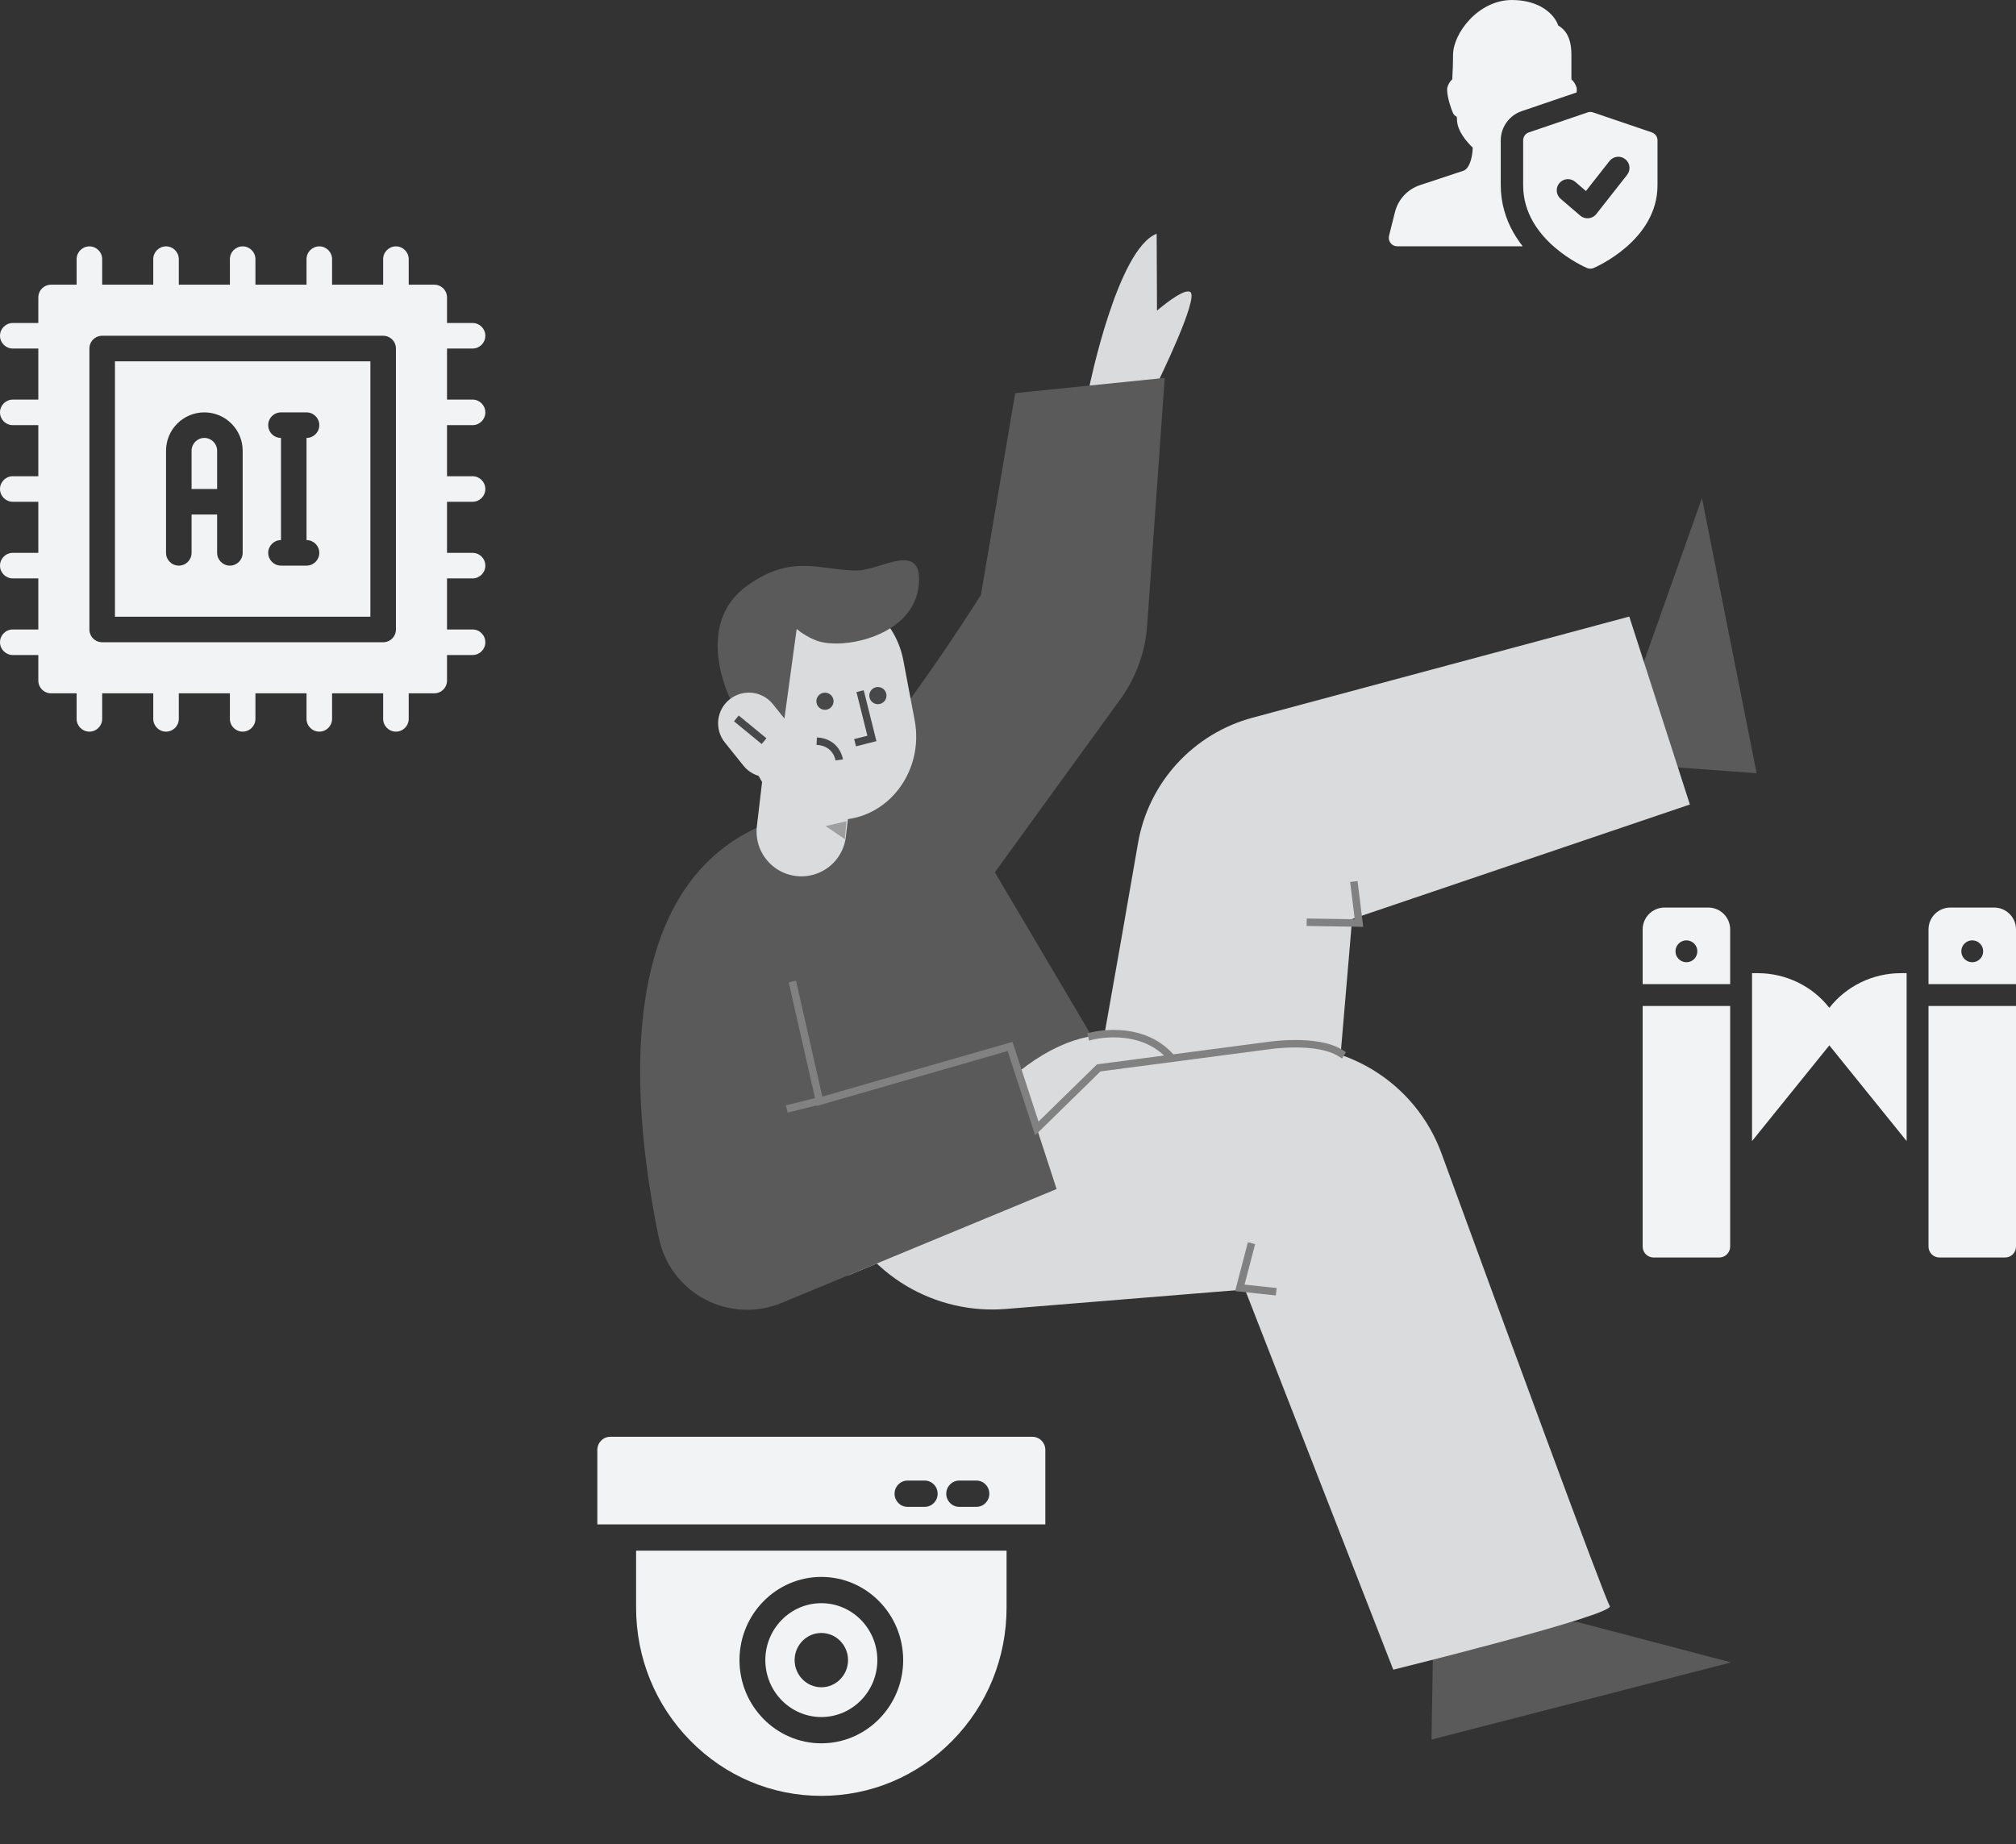 <svg width="270" height="247" viewBox="0 0 270 247" fill="none" xmlns="http://www.w3.org/2000/svg">
<rect x="0" y="0" width="270" height="247" fill="#333333" stroke="none"/>
<path d="M203.783 14.89H203.798L211.145 12.386C211.175 12.251 211.175 12.116 211.175 11.996C211.175 11.861 211.16 11.741 211.115 11.621C210.995 11.276 210.77 10.902 210.456 10.632V7.348C210.456 4.918 209.586 3.959 208.686 3.404C208.221 1.994 206.287 0 202.493 0C197.995 0 194.606 4.454 194.606 7.348C194.606 8.547 194.561 9.492 194.516 10.212C194.516 10.362 194.501 10.497 194.501 10.617C194.171 10.916 193.946 11.321 193.841 11.711C193.826 11.801 193.811 11.891 193.811 11.996C193.811 13.166 194.471 14.86 194.561 15.055C194.651 15.31 194.846 15.52 195.1 15.64C195.115 15.7 195.13 15.79 195.13 15.97C195.13 17.559 196.495 19.059 197.245 19.779C197.17 21.428 196.705 22.568 196.045 22.853L190.167 24.802C188.503 25.357 187.258 26.706 186.823 28.416L186.028 31.595C185.953 31.925 186.028 32.285 186.238 32.555C186.448 32.825 186.778 32.989 187.123 32.989H203.933C203.483 32.42 203.063 31.79 202.673 31.115C201.683 29.361 200.994 27.231 200.994 24.817V18.804C200.994 17.035 202.118 15.475 203.783 14.89Z" fill="#F2F3F4"/>
<path d="M221.224 17.733L213.351 15.055C213.117 14.974 212.862 14.974 212.628 15.055L204.756 17.733C204.299 17.888 203.993 18.315 203.993 18.798V24.823C203.993 32.177 212.201 35.752 212.55 35.9C212.832 36.019 213.147 36.019 213.429 35.9C213.778 35.75 221.987 32.177 221.987 24.823V18.798C221.987 18.315 221.681 17.888 221.224 17.733ZM217.917 23.419L213.793 28.668C213.269 29.338 212.285 29.436 211.639 28.881L209.015 26.631C208.385 26.093 208.311 25.145 208.853 24.517C209.391 23.889 210.339 23.817 210.965 24.355L212.402 25.586L215.558 21.569C216.07 20.918 217.011 20.803 217.664 21.317C218.316 21.826 218.43 22.769 217.917 23.419Z" fill="#F2F3F4"/>
<path d="M154.911 51.517L145.871 51.9C145.871 51.9 149.641 33.328 154.911 31.31L154.956 41.601C156.77 40.089 158.707 38.723 159.397 39.099C160.685 39.79 154.911 51.517 154.911 51.517Z" fill="#DADBDC"/>
<path d="M192.008 215.942L191.716 233.008L231.849 222.67L211.265 217.266L192.008 215.942Z" fill="#5A5A5A"/>
<path d="M221.898 102.59L235.263 103.572L227.94 66.721L219.563 90.353L221.898 102.59Z" fill="#5A5A5A"/>
<path d="M144.844 154.466C145.238 154.09 149.629 129.024 152.416 112.915C153.104 108.948 154.913 105.26 157.632 102.286C160.351 99.312 163.865 97.176 167.761 96.129L218.206 82.585L226.324 107.759L181.09 123.095L178.336 155.503" fill="#DADBDC"/>
<path d="M110.486 157.819L112.318 161.992C114.198 166.264 117.365 169.844 121.38 172.235C125.395 174.626 130.057 175.707 134.716 175.329L166.738 172.722L186.599 223.646C186.599 223.646 216.465 216.269 215.595 215.112C214.988 214.301 201.257 176.902 193.059 154.492C191.348 149.814 188.088 145.857 183.821 143.276C179.552 140.694 174.529 139.642 169.582 140.292L124.164 146.261" fill="#DADBDC"/>
<path d="M113.588 170.834L141.511 159.265L135.845 141.907L105.265 149.282L113.588 170.834Z" fill="#DADBDC"/>
<path d="M107.439 131.963L111.666 146.677L135.277 140.168L141.511 159.265L104.685 174.518C103.047 175.198 101.279 175.508 99.506 175.428C97.734 175.347 96.001 174.878 94.431 174.052C92.862 173.226 91.495 172.065 90.427 170.652C89.358 169.238 88.616 167.606 88.253 165.873C84.321 146.974 81.607 114.481 107.216 108.933C113.963 107.47 131.371 79.694 131.371 79.694L135.965 52.657L155.99 50.617L153.634 83.817C153.38 87.366 152.138 90.773 150.049 93.656L133.239 116.839L148.317 142.342L109.612 164.329" fill="#5A5A5A"/>
<mask id="mask0_17_1045" style="mask-type:luminance" maskUnits="userSpaceOnUse" x="85" y="50" width="71" height="126">
<path fill-rule="evenodd" clip-rule="evenodd" d="M107.439 131.963L111.666 146.677L135.277 140.168L141.511 159.265L104.685 174.518C103.047 175.198 101.279 175.508 99.506 175.428C97.734 175.347 96.001 174.878 94.431 174.052C92.862 173.226 91.495 172.065 90.427 170.652C89.358 169.238 88.616 167.606 88.253 165.873C84.321 146.974 81.607 114.481 107.216 108.933C113.963 107.47 131.371 79.694 131.371 79.694L135.965 52.657L155.99 50.617L153.634 83.817C153.38 87.366 152.138 90.773 150.049 93.656L133.239 116.839L148.317 142.342L109.612 164.329" fill="white"/>
</mask>
<g mask="url(#mask0_17_1045)">
<path d="M146.88 153.653C150.055 153.653 152.628 151.085 152.628 147.916C152.628 144.748 150.055 142.18 146.88 142.18C143.705 142.18 141.132 144.748 141.132 147.916C141.132 151.085 143.705 153.653 146.88 153.653Z" fill="#EFEFEF"/>
<path d="M159.751 138.633C162.926 138.633 165.499 136.064 165.499 132.896C165.499 129.728 162.926 127.16 159.751 127.16C156.576 127.16 154.002 129.728 154.002 132.896C154.002 136.064 156.576 138.633 159.751 138.633Z" fill="#EFEFEF"/>
<path d="M157.093 170.545C160.268 170.545 162.841 167.976 162.841 164.808C162.841 161.64 160.268 159.072 157.093 159.072C153.918 159.072 151.344 161.64 151.344 164.808C151.344 167.976 153.918 170.545 157.093 170.545Z" fill="#EFEFEF"/>
<path d="M105.889 86.072C109.064 86.072 111.638 83.504 111.638 80.335C111.638 77.167 109.064 74.599 105.889 74.599C102.714 74.599 100.141 77.167 100.141 80.335C100.141 83.504 102.714 86.072 105.889 86.072Z" fill="#EFEFEF"/>
<path d="M82.751 84.196C85.926 84.196 88.5 81.627 88.5 78.459C88.5 75.291 85.926 72.723 82.751 72.723C79.577 72.723 77.003 75.291 77.003 78.459C77.003 81.627 79.577 84.196 82.751 84.196Z" fill="#EFEFEF"/>
<path d="M116.102 102.963C119.277 102.963 121.85 100.395 121.85 97.227C121.85 94.059 119.277 91.491 116.102 91.491C112.927 91.491 110.353 94.059 110.353 97.227C110.353 100.395 112.927 102.963 116.102 102.963Z" fill="#EFEFEF"/>
<path d="M92.965 101.087C96.139 101.087 98.713 98.519 98.713 95.351C98.713 92.183 96.139 89.615 92.965 89.615C89.79 89.615 87.216 92.183 87.216 95.351C87.216 98.519 89.79 101.087 92.965 101.087Z" fill="#EFEFEF"/>
<path d="M118.786 71.056C121.96 71.056 124.534 68.488 124.534 65.32C124.534 62.151 121.96 59.583 118.786 59.583C115.611 59.583 113.037 62.151 113.037 65.32C113.037 68.488 115.611 71.056 118.786 71.056Z" fill="#EFEFEF"/>
<path d="M95.648 69.178C98.823 69.178 101.396 66.609 101.396 63.441C101.396 60.273 98.823 57.705 95.648 57.705C92.473 57.705 89.899 60.273 89.899 63.441C89.899 66.609 92.473 69.178 95.648 69.178Z" fill="#EFEFEF"/>
<path d="M149.535 121.741C152.71 121.741 155.284 119.173 155.284 116.004C155.284 112.836 152.71 110.268 149.535 110.268C146.36 110.268 143.787 112.836 143.787 116.004C143.787 119.173 146.36 121.741 149.535 121.741Z" fill="#EFEFEF"/>
<path d="M80.123 116.108C83.297 116.108 85.871 113.54 85.871 110.371C85.871 107.203 83.297 104.635 80.123 104.635C76.948 104.635 74.374 107.203 74.374 110.371C74.374 113.54 76.948 116.108 80.123 116.108Z" fill="#EFEFEF"/>
</g>
<path fill-rule="evenodd" clip-rule="evenodd" d="M107.326 111.382L109.941 89.156L107.326 111.382Z" fill="#DADBDC"/>
<path d="M107.326 111.382L109.941 89.156" stroke="#DADBDC" stroke-width="12" stroke-linecap="round"/>
<path d="M170.428 172.969L166.048 172.505L167.487 167.004" stroke="#818181" stroke-linecap="square"/>
<path d="M105.854 148.422L109.793 147.442" stroke="#818181" stroke-linecap="square"/>
<path d="M138.721 150.963C138.721 150.933 146.929 143.464 146.929 143.464L156.647 141.428C156.647 141.428 148.668 133.757 136.386 143.593" fill="#DADBDC"/>
<path d="M181.38 118.572L182.007 123.636L175.502 123.539" stroke="#818181" stroke-linecap="square"/>
<path d="M106.231 131.958L109.765 147.51L135.277 140.168L138.863 151.151L147.153 143.038L169.806 140.062C169.806 140.062 176.367 139.03 179.58 141.089" stroke="#818181" stroke-linecap="square"/>
<g clip-path="url(#clip0_17_1045)">
<path d="M63.29 56.947C64.234 56.947 65 56.182 65 55.237C65 54.292 64.234 53.526 63.29 53.526H59.868V46.684H63.29C64.234 46.684 65 45.919 65 44.974C65 44.029 64.234 43.263 63.29 43.263H59.868V39.842C59.869 39.388 59.688 38.953 59.368 38.632C59.047 38.311 58.612 38.132 58.158 38.132H54.737V34.711C54.737 33.766 53.971 33 53.026 33C52.082 33 51.316 33.766 51.316 34.711V38.132H44.474V34.711C44.474 33.766 43.708 33 42.763 33C41.819 33 41.053 33.766 41.053 34.711V38.132H34.21V34.711C34.21 33.766 33.445 33 32.5 33C31.556 33 30.79 33.766 30.79 34.711V38.132H23.947V34.711C23.947 33.766 23.182 33 22.237 33C21.292 33 20.526 33.766 20.526 34.711V38.132H13.684V34.711C13.684 33.766 12.918 33 11.974 33C11.029 33 10.263 33.766 10.263 34.711V38.132H6.842C6.388 38.132 5.953 38.311 5.632 38.632C5.311 38.953 5.132 39.388 5.132 39.842V43.263H1.711C0.766 43.263 0 44.029 0 44.974C0 45.919 0.766 46.684 1.711 46.684H5.132V53.526H1.711C0.766 53.526 0 54.292 0 55.237C0 56.182 0.766 56.947 1.711 56.947H5.132V63.789H1.711C0.766 63.789 0 64.556 0 65.5C0 66.445 0.766 67.21 1.711 67.21H5.132V74.053H1.711C0.766 74.053 0 74.819 0 75.763C0 76.708 0.766 77.474 1.711 77.474H5.132V84.316H1.711C0.766 84.316 0 85.082 0 86.026C0 86.971 0.766 87.737 1.711 87.737H5.132V91.158C5.132 91.612 5.311 92.047 5.632 92.368C5.953 92.688 6.388 92.869 6.842 92.868H10.263V96.29C10.263 97.234 11.029 98 11.974 98C12.918 98 13.684 97.234 13.684 96.29V92.868H20.526V96.29C20.526 97.234 21.292 98 22.237 98C23.182 98 23.947 97.234 23.947 96.29V92.868H30.79V96.29C30.79 97.234 31.556 98 32.5 98C33.445 98 34.21 97.234 34.21 96.29V92.868H41.053V96.29C41.053 97.234 41.819 98 42.763 98C43.708 98 44.474 97.234 44.474 96.29V92.868H51.316V96.29C51.316 97.234 52.082 98 53.026 98C53.971 98 54.737 97.234 54.737 96.29V92.868H58.158C58.612 92.869 59.047 92.688 59.368 92.368C59.688 92.047 59.869 91.612 59.868 91.158V87.737H63.29C64.234 87.737 65 86.971 65 86.026C65 85.082 64.234 84.316 63.29 84.316H59.868V77.474H63.29C64.234 77.474 65 76.708 65 75.763C65 74.819 64.234 74.053 63.29 74.053H59.868V67.21H63.29C64.234 67.21 65 66.445 65 65.5C65 64.556 64.234 63.789 63.29 63.789H59.868V56.947H63.29ZM11.974 84.316V46.684C11.973 46.23 12.154 45.795 12.474 45.474C12.795 45.154 13.23 44.973 13.684 44.974H51.316C51.769 44.973 52.205 45.154 52.525 45.474C52.847 45.795 53.026 46.23 53.026 46.684V84.316C53.026 84.769 52.847 85.205 52.525 85.525C52.205 85.847 51.769 86.026 51.316 86.026H13.684C13.23 86.026 12.795 85.847 12.474 85.525C12.154 85.205 11.973 84.769 11.974 84.316Z" fill="#F2F3F4"/>
<path d="M15.395 82.605H49.605V48.395H15.395V82.605ZM35.921 56.947C35.921 56.494 36.101 56.058 36.422 55.737C36.743 55.417 37.178 55.236 37.632 55.237H41.053C41.997 55.237 42.763 56.002 42.763 56.947C42.763 57.892 41.997 58.658 41.053 58.658V72.342C41.997 72.342 42.763 73.108 42.763 74.053C42.763 74.997 41.997 75.763 41.053 75.763H37.632C36.687 75.763 35.921 74.997 35.921 74.053C35.921 73.108 36.687 72.342 37.632 72.342V58.658C37.178 58.658 36.743 58.478 36.422 58.157C36.101 57.836 35.921 57.401 35.921 56.947ZM22.237 60.369C22.237 57.534 24.534 55.237 27.369 55.237C30.203 55.237 32.5 57.534 32.5 60.369V74.053C32.5 74.997 31.734 75.763 30.79 75.763C29.845 75.763 29.079 74.997 29.079 74.053V68.921H25.658V74.053C25.658 74.997 24.892 75.763 23.947 75.763C23.003 75.763 22.237 74.997 22.237 74.053V60.369Z" fill="#F2F3F4"/>
<path d="M29.079 60.369C29.079 59.424 28.313 58.658 27.369 58.658C26.424 58.658 25.658 59.424 25.658 60.369V65.5H29.079V60.369Z" fill="#F2F3F4"/>
</g>
<path d="M231.719 124.492C231.719 122.877 230.406 121.562 228.789 121.562H222.93C221.313 121.562 220 122.877 220 124.492V131.816H231.719V124.492ZM225.859 128.887C225.05 128.887 224.395 128.231 224.395 127.422C224.395 126.613 225.05 125.957 225.859 125.957C226.668 125.957 227.324 126.613 227.324 127.422C227.324 128.231 226.668 128.887 225.859 128.887Z" fill="#F2F3F4"/>
<path d="M221.465 168.438H230.254C231.064 168.438 231.719 167.782 231.719 166.973V134.746H220V166.973C220 167.782 220.655 168.438 221.465 168.438Z" fill="#F2F3F4"/>
<path d="M258.281 166.973C258.281 167.782 258.936 168.438 259.746 168.438H268.535C269.345 168.438 270 167.782 270 166.973V134.746H258.281V166.973Z" fill="#F2F3F4"/>
<path d="M267.07 121.562H261.211C259.594 121.562 258.281 122.877 258.281 124.492V131.816H270V124.492C270 122.877 268.687 121.562 267.07 121.562ZM264.141 128.887C263.332 128.887 262.676 128.231 262.676 127.422C262.676 126.613 263.332 125.957 264.141 125.957C264.95 125.957 265.605 126.613 265.605 127.422C265.605 128.231 264.95 128.887 264.141 128.887Z" fill="#F2F3F4"/>
<path d="M234.648 130.352V152.839L245 140.022L255.352 152.839V130.352H254.579C250.801 130.352 247.258 132.097 245 134.995C242.742 132.097 239.199 130.352 235.421 130.352H234.648Z" fill="#F2F3F4"/>
<path d="M138.269 192.452H81.731C80.775 192.452 80 193.24 80 194.212V204.183H140V194.212C140 193.24 139.225 192.452 138.269 192.452ZM123.846 201.837H121.539C120.583 201.837 119.808 201.049 119.808 200.077C119.808 199.105 120.583 198.317 121.539 198.317H123.846C124.802 198.317 125.577 199.105 125.577 200.077C125.577 201.049 124.802 201.837 123.846 201.837ZM130.769 201.837H128.462C127.506 201.837 126.731 201.049 126.731 200.077C126.731 199.105 127.506 198.317 128.462 198.317H130.769C131.725 198.317 132.5 199.105 132.5 200.077C132.5 201.049 131.725 201.837 130.769 201.837Z" fill="#F2F3F4"/>
<path d="M110 214.74C105.864 214.74 102.5 218.161 102.5 222.365C102.5 226.57 105.864 229.99 110 229.99C114.136 229.99 117.5 226.57 117.5 222.365C117.5 218.161 114.136 214.74 110 214.74ZM110 226.002C108.028 226.002 106.423 224.371 106.423 222.365C106.423 220.36 108.028 218.729 110 218.729C111.972 218.729 113.577 220.36 113.577 222.365C113.577 224.371 111.972 226.002 110 226.002Z" fill="#F2F3F4"/>
<path d="M85.192 207.702V215.327C85.192 222.064 87.773 228.397 92.458 233.161C97.144 237.925 103.374 240.548 110 240.548C116.626 240.548 122.856 237.925 127.542 233.161C132.227 228.397 134.808 222.064 134.808 215.327V207.702H85.192ZM110 233.51C103.956 233.51 99.038 228.51 99.038 222.365C99.038 216.22 103.956 211.221 110 211.221C116.044 211.221 120.961 216.22 120.961 222.365C120.961 228.51 116.044 233.51 110 233.51Z" fill="#F2F3F4"/>
<path d="M110.994 109.821L112.326 109.805C118.922 109.732 123.797 103.316 122.496 96.451L120.984 88.458C119.975 83.135 115.52 79.341 110.417 79.459C104.61 79.59 100.016 84.701 100.157 90.873L100.341 98.866C100.48 104.995 105.232 109.873 110.994 109.821Z" fill="#DADBDC"/>
<path d="M115.19 92.577L116.773 98.91L114.519 99.484" stroke="#484848"/>
<path d="M104.655 99.188L106.304 87.115L106.697 84.25C107.484 84.907 108.375 85.428 109.334 85.794C112.816 87.141 122.567 85.218 123.069 78.165C123.479 72.412 117.909 76.383 114.806 76.412C109.932 76.459 106.24 74.061 100.108 78.417C92.764 83.645 97.794 93.6 97.794 93.6C97.794 93.6 101.102 91.829 104.655 99.188Z" fill="#5A5A5A"/>
<path d="M110.485 95.078C111.122 95.078 111.637 94.564 111.637 93.929C111.637 93.294 111.122 92.779 110.485 92.779C109.849 92.779 109.333 93.294 109.333 93.929C109.333 94.564 109.849 95.078 110.485 95.078Z" fill="#484848"/>
<path d="M117.574 94.321C118.211 94.321 118.726 93.807 118.726 93.172C118.726 92.537 118.211 92.022 117.574 92.022C116.938 92.022 116.422 92.537 116.422 93.172C116.422 93.807 116.938 94.321 117.574 94.321Z" fill="#484848"/>
<path d="M112.403 101.786C112.403 101.786 112.071 99.413 109.383 99.272" stroke="#484848"/>
<path d="M99.573 102.562C100.996 104.334 103.589 104.619 105.364 103.2C107.14 101.78 107.425 99.192 106.002 97.42L103.508 94.314C102.084 92.543 99.491 92.257 97.716 93.677C95.941 95.097 95.656 97.684 97.079 99.456L99.573 102.562Z" fill="#DADBDC"/>
<path d="M98.619 96.226L102.329 99.275" stroke="#484848"/>
<path opacity="0.4" d="M113.363 110L110.569 110.649L113.152 112.402L113.363 110Z" fill="#484848"/>
<path d="M146.22 138.776C146.22 138.776 152.6 137.086 156.648 141.423" stroke="#818181" stroke-linecap="square"/>
<defs>
<clipPath id="clip0_17_1045">
<rect width="65" height="65" fill="white" transform="translate(0 33)"/>
</clipPath>
</defs>
</svg>

